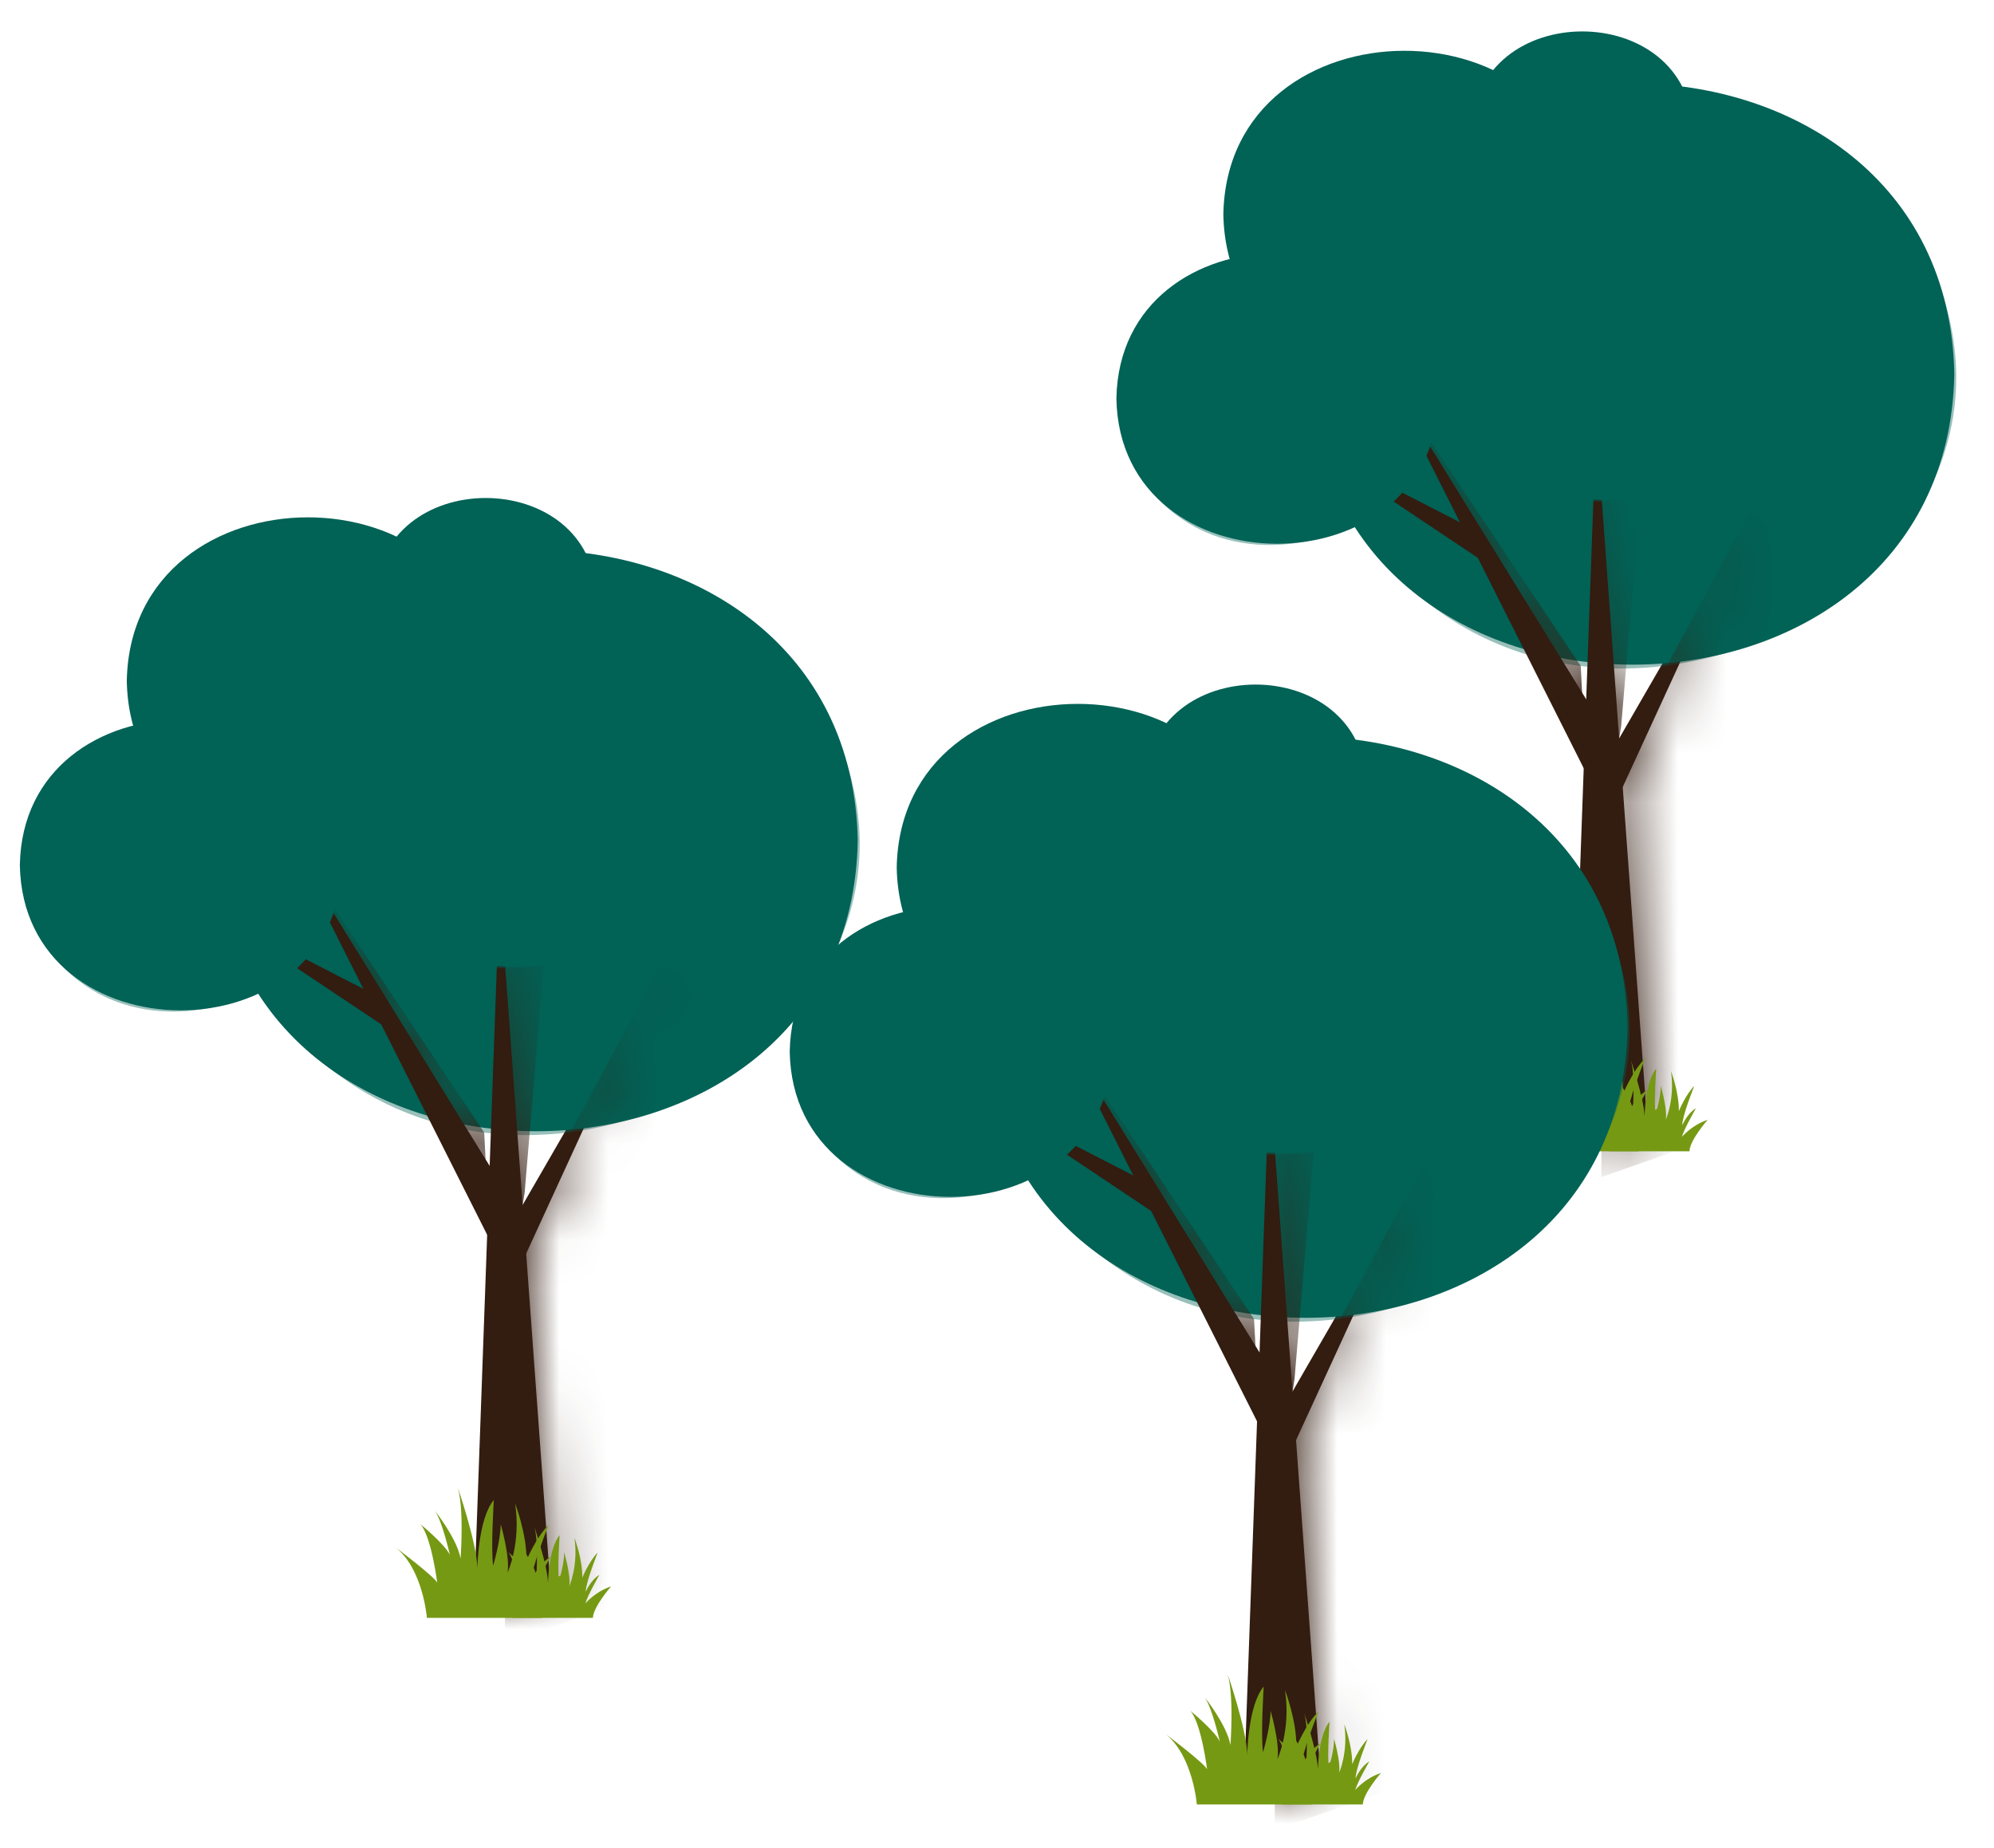 <svg width="41" height="38" viewBox="0 0 41 38" fill="none" xmlns="http://www.w3.org/2000/svg">
<path d="M35.897 10.677L33.033 15.633V16.907L35.897 10.677Z" fill="#331C10"/>
<path d="M32.602 4.408C32.517 8.886 25.239 8.886 25.154 4.408C25.239 -0.077 32.517 -0.077 32.602 4.408Z" fill="#016256"/>
<path d="M34.811 2.702C34.754 5.442 30.311 5.442 30.262 2.702C30.311 -0.039 34.754 -0.039 34.811 2.702Z" fill="#016256"/>
<path d="M40.184 7.691C40.036 15.659 27.094 15.659 26.953 7.691C27.101 -0.278 40.036 -0.278 40.184 7.691Z" fill="#016256"/>
<g style="mix-blend-mode:multiply" opacity="0.4">
<path d="M39.485 4.983C39.929 10.366 32.877 14.037 28.053 11.045C32.616 17.236 43.082 11.749 39.485 4.983Z" fill="#016256"/>
</g>
<path d="M32.822 8.731L33.887 23.324H32.293L32.822 8.634V8.731Z" fill="#331C10"/>
<path d="M28.471 7.665L32.928 16.519L33.034 15.058L28.471 7.665Z" fill="#331C10"/>
<path d="M26.877 9.125L30.805 11.749L30.474 10.974L26.877 9.125Z" fill="#331C10"/>
<mask id="mask0_100_10227" style="mask-type:luminance" maskUnits="userSpaceOnUse" x="26" y="7" width="10" height="17">
<path d="M35.897 10.68L33.29 15.191C33.287 15.059 32.808 8.766 32.82 8.636L32.612 14.377L28.467 7.664L30.016 10.739L26.875 9.123L30.384 11.47L32.562 15.793C32.497 17.62 32.355 21.479 32.29 23.326H33.882L33.362 16.186L35.897 10.68Z" fill="white"/>
</mask>
<g mask="url(#mask0_100_10227)">
<g style="mix-blend-mode:multiply">
<path d="M35.789 17.876L37.171 14.082L37.002 11.052L36.219 10.095L32.975 16.092L32.926 24.203L37.383 22.645L35.789 17.876Z" fill="#331C10"/>
</g>
<g style="mix-blend-mode:multiply">
<path d="M33.335 14.923L33.772 9.707L32.82 8.635L33.004 15.524L33.293 15.188L33.335 14.923Z" fill="#331C10"/>
</g>
<g style="mix-blend-mode:multiply">
<path d="M28.469 7.665L32.559 14.793L32.503 13.695L28.469 7.665Z" fill="#331C10"/>
</g>
</g>
<path d="M29.57 8.195C29.493 12.176 23.026 12.176 22.955 8.195C23.026 4.207 29.493 4.207 29.57 8.195Z" fill="#016256"/>
<g style="mix-blend-mode:multiply" opacity="0.4">
<path d="M29.021 6.528C29.804 9.759 25.297 11.504 23.09 9.061C24.698 13.391 31.616 10.457 29.021 6.528Z" fill="#016256"/>
</g>
<path d="M37.429 6.424C37.33 11.575 28.98 11.575 28.881 6.424C28.98 1.28 37.33 1.28 37.429 6.424Z" fill="#016256"/>
<g style="mix-blend-mode:multiply" opacity="0.4">
<path d="M36.724 4.272C37.683 8.486 31.984 10.696 29.064 7.549C31.131 13.132 40.066 9.345 36.724 4.272Z" fill="#016256"/>
</g>
<path d="M31.325 23.673C31.325 23.673 31.248 22.678 30.684 22.226C30.684 22.226 31.48 22.827 31.537 22.95C31.537 22.95 31.417 22 31.191 21.747C31.191 21.747 31.699 22.161 31.798 22.381C31.798 22.381 31.643 21.689 31.488 21.47C31.488 21.47 31.946 22.045 32.017 22.452C32.017 22.452 32.101 21.353 31.939 20.933C31.939 20.933 32.355 22.122 32.362 22.659C32.362 22.659 32.376 21.631 32.701 21.25C32.701 21.25 32.637 22.239 32.687 22.601C32.687 22.601 32.842 22.077 32.842 21.747C32.842 21.747 33.039 22.419 32.983 22.743C32.983 22.743 33.265 22.142 33.138 21.321C33.138 21.321 33.385 21.961 33.371 22.497C33.371 22.497 33.561 22.025 33.829 21.76C33.829 21.76 33.476 22.633 33.469 22.911C33.469 22.911 33.61 22.568 33.871 22.413C33.871 22.413 33.533 23.001 33.455 23.253C33.455 23.253 33.744 22.898 34.217 22.749C34.217 22.749 33.695 23.35 33.688 23.673H31.325Z" fill="#769914"/>
<path d="M33.088 23.673C33.088 23.673 33.039 22.975 32.637 22.659C32.637 22.659 33.201 23.079 33.236 23.169C33.236 23.169 33.152 22.504 32.996 22.323C32.996 22.323 33.349 22.613 33.42 22.768C33.42 22.768 33.307 22.284 33.201 22.129C33.201 22.129 33.525 22.536 33.575 22.814C33.575 22.814 33.631 22.045 33.518 21.754C33.518 21.754 33.807 22.588 33.815 22.962C33.815 22.962 33.822 22.245 34.054 21.974C34.054 21.974 34.005 22.665 34.04 22.917C34.04 22.917 34.153 22.555 34.146 22.323C34.146 22.323 34.287 22.794 34.252 23.021C34.252 23.021 34.442 22.601 34.358 22.025C34.358 22.025 34.527 22.471 34.52 22.846C34.52 22.846 34.654 22.517 34.837 22.329C34.837 22.329 34.59 22.943 34.59 23.137C34.59 23.137 34.689 22.898 34.872 22.788C34.872 22.788 34.633 23.201 34.583 23.376C34.583 23.376 34.788 23.131 35.112 23.027C35.112 23.027 34.745 23.441 34.738 23.673H33.088Z" fill="#769914"/>
<path d="M13.35 20.27L10.486 25.227V26.5L13.35 20.27Z" fill="#331C10"/>
<path d="M10.055 14.002C9.97 18.48 2.692 18.48 2.607 14.002C2.692 9.516 9.97 9.516 10.055 14.002Z" fill="#016256"/>
<path d="M12.264 12.295C12.207 15.036 7.764 15.036 7.715 12.295C7.764 9.555 12.207 9.555 12.264 12.295Z" fill="#016256"/>
<path d="M17.637 17.285C17.489 25.253 4.547 25.253 4.406 17.285C4.554 9.316 17.489 9.316 17.637 17.285Z" fill="#016256"/>
<g style="mix-blend-mode:multiply" opacity="0.4">
<path d="M16.938 14.577C17.382 19.96 10.33 23.631 5.506 20.639C10.069 26.83 20.535 21.343 16.938 14.577Z" fill="#016256"/>
</g>
<path d="M10.275 18.325L11.34 32.918H9.746L10.275 18.228V18.325Z" fill="#331C10"/>
<path d="M5.924 17.259L10.381 26.113L10.487 24.652L5.924 17.259Z" fill="#331C10"/>
<path d="M4.33 18.719L8.258 21.343L7.927 20.568L4.33 18.719Z" fill="#331C10"/>
<mask id="mask1_100_10227" style="mask-type:luminance" maskUnits="userSpaceOnUse" x="4" y="17" width="10" height="16">
<path d="M13.351 20.274L10.743 24.785C10.74 24.653 10.261 18.36 10.273 18.23L10.065 23.971L5.92 17.258L7.469 20.333L4.328 18.717L7.837 21.063L10.015 25.386C9.95 27.213 9.809 31.073 9.743 32.92H11.336L10.815 25.779L13.351 20.274Z" fill="white"/>
</mask>
<g mask="url(#mask1_100_10227)">
<g style="mix-blend-mode:multiply">
<path d="M13.242 27.47L14.625 23.676L14.455 20.645L13.672 19.689L10.428 25.686L10.379 33.797L14.836 32.239L13.242 27.47Z" fill="#331C10"/>
</g>
<g style="mix-blend-mode:multiply">
<path d="M10.788 24.517L11.226 19.301L10.273 18.228L10.457 25.117L10.746 24.781L10.788 24.517Z" fill="#331C10"/>
</g>
<g style="mix-blend-mode:multiply">
<path d="M5.922 17.259L10.012 24.387L9.956 23.288L5.922 17.259Z" fill="#331C10"/>
</g>
</g>
<path d="M7.024 17.789C6.946 21.77 0.479 21.77 0.408 17.789C0.479 13.801 6.946 13.801 7.024 17.789Z" fill="#016256"/>
<g style="mix-blend-mode:multiply" opacity="0.4">
<path d="M6.474 16.121C7.257 19.353 2.75 21.098 0.543 18.655C2.151 22.985 9.07 20.051 6.474 16.121Z" fill="#016256"/>
</g>
<path d="M14.882 16.018C14.783 21.168 6.433 21.168 6.334 16.018C6.433 10.873 14.783 10.873 14.882 16.018Z" fill="#016256"/>
<g style="mix-blend-mode:multiply" opacity="0.4">
<path d="M14.177 13.866C15.136 18.079 9.437 20.29 6.518 17.142C8.584 22.726 17.52 18.939 14.177 13.866Z" fill="#016256"/>
</g>
<path d="M8.778 33.267C8.778 33.267 8.701 32.272 8.137 31.819C8.137 31.819 8.934 32.42 8.99 32.543C8.99 32.543 8.87 31.593 8.645 31.341C8.645 31.341 9.152 31.755 9.251 31.974C9.251 31.974 9.096 31.283 8.941 31.063C8.941 31.063 9.399 31.638 9.47 32.046C9.47 32.046 9.554 30.947 9.392 30.527C9.392 30.527 9.808 31.716 9.815 32.252C9.815 32.252 9.829 31.225 10.154 30.843C10.154 30.843 10.09 31.832 10.14 32.194C10.14 32.194 10.295 31.671 10.295 31.341C10.295 31.341 10.492 32.013 10.436 32.336C10.436 32.336 10.718 31.735 10.591 30.915C10.591 30.915 10.838 31.554 10.824 32.091C10.824 32.091 11.014 31.619 11.282 31.354C11.282 31.354 10.93 32.227 10.922 32.504C10.922 32.504 11.063 32.162 11.325 32.007C11.325 32.007 10.986 32.595 10.908 32.847C10.908 32.847 11.197 32.492 11.67 32.343C11.67 32.343 11.148 32.944 11.141 33.267H8.778Z" fill="#769914"/>
<path d="M10.541 33.267C10.541 33.267 10.492 32.569 10.09 32.252C10.09 32.252 10.654 32.672 10.689 32.763C10.689 32.763 10.605 32.097 10.45 31.916C10.45 31.916 10.802 32.207 10.873 32.362C10.873 32.362 10.76 31.878 10.654 31.723C10.654 31.723 10.979 32.13 11.028 32.407C11.028 32.407 11.084 31.639 10.971 31.348C10.971 31.348 11.261 32.181 11.268 32.556C11.268 32.556 11.275 31.839 11.507 31.567C11.507 31.567 11.458 32.259 11.493 32.511C11.493 32.511 11.606 32.149 11.599 31.916C11.599 31.916 11.74 32.388 11.705 32.614C11.705 32.614 11.895 32.194 11.811 31.619C11.811 31.619 11.98 32.065 11.973 32.44C11.973 32.44 12.107 32.11 12.29 31.923C12.29 31.923 12.043 32.537 12.043 32.731C12.043 32.731 12.142 32.492 12.325 32.382C12.325 32.382 12.086 32.795 12.036 32.97C12.036 32.97 12.241 32.724 12.565 32.621C12.565 32.621 12.199 33.034 12.191 33.267H10.541Z" fill="#769914"/>
<path d="M29.18 24.106L26.316 29.063V30.336L29.18 24.106Z" fill="#331C10"/>
<path d="M25.885 17.837C25.8 22.316 18.522 22.316 18.438 17.837C18.522 13.352 25.8 13.352 25.885 17.837Z" fill="#016256"/>
<path d="M28.094 16.131C28.037 18.872 23.594 18.872 23.545 16.131C23.594 13.391 28.037 13.391 28.094 16.131Z" fill="#016256"/>
<path d="M33.467 21.121C33.319 29.089 20.377 29.089 20.236 21.121C20.384 13.152 33.319 13.152 33.467 21.121Z" fill="#016256"/>
<g style="mix-blend-mode:multiply" opacity="0.4">
<path d="M32.768 18.413C33.212 23.796 26.16 27.467 21.336 24.475C25.899 30.666 36.365 25.179 32.768 18.413Z" fill="#016256"/>
</g>
<path d="M26.105 22.161L27.17 36.754H25.576L26.105 22.064V22.161Z" fill="#331C10"/>
<path d="M21.754 21.095L26.211 29.949L26.317 28.488L21.754 21.095Z" fill="#331C10"/>
<path d="M20.16 22.555L24.088 25.179L23.757 24.404L20.16 22.555Z" fill="#331C10"/>
<mask id="mask2_100_10227" style="mask-type:luminance" maskUnits="userSpaceOnUse" x="20" y="21" width="10" height="16">
<path d="M29.18 24.11L26.573 28.621C26.57 28.489 26.091 22.195 26.103 22.066L25.895 27.807L21.75 21.093L23.299 24.169L20.158 22.553L23.668 24.899L25.845 29.222C25.78 31.049 25.639 34.909 25.573 36.756H27.166L26.645 29.615L29.18 24.11Z" fill="white"/>
</mask>
<g mask="url(#mask2_100_10227)">
<g style="mix-blend-mode:multiply">
<path d="M29.072 31.306L30.455 27.512L30.285 24.481L29.503 23.525L26.258 29.522L26.209 37.633L30.666 36.075L29.072 31.306Z" fill="#331C10"/>
</g>
<g style="mix-blend-mode:multiply">
<path d="M26.618 28.352L27.056 23.137L26.104 22.064L26.287 28.953L26.576 28.617L26.618 28.352Z" fill="#331C10"/>
</g>
<g style="mix-blend-mode:multiply">
<path d="M21.752 21.095L25.842 28.223L25.786 27.124L21.752 21.095Z" fill="#331C10"/>
</g>
</g>
<path d="M22.854 21.625C22.776 25.606 16.309 25.606 16.238 21.625C16.309 17.637 22.776 17.637 22.854 21.625Z" fill="#016256"/>
<g style="mix-blend-mode:multiply" opacity="0.4">
<path d="M22.304 19.957C23.087 23.189 18.581 24.933 16.373 22.491C17.981 26.821 24.9 23.887 22.304 19.957Z" fill="#016256"/>
</g>
<path d="M30.712 19.854C30.613 25.004 22.263 25.004 22.164 19.854C22.263 14.709 30.613 14.709 30.712 19.854Z" fill="#016256"/>
<g style="mix-blend-mode:multiply" opacity="0.4">
<path d="M30.007 17.702C30.966 21.915 25.267 24.126 22.348 20.978C24.414 26.562 33.35 22.775 30.007 17.702Z" fill="#016256"/>
</g>
<path d="M24.609 37.103C24.609 37.103 24.531 36.108 23.967 35.655C23.967 35.655 24.764 36.256 24.82 36.379C24.82 36.379 24.7 35.429 24.475 35.177C24.475 35.177 24.982 35.591 25.081 35.81C25.081 35.81 24.926 35.119 24.771 34.899C24.771 34.899 25.229 35.474 25.3 35.882C25.3 35.882 25.384 34.783 25.222 34.363C25.222 34.363 25.638 35.552 25.645 36.088C25.645 36.088 25.659 35.061 25.984 34.679C25.984 34.679 25.92 35.668 25.97 36.03C25.97 36.03 26.125 35.507 26.125 35.177C26.125 35.177 26.322 35.849 26.266 36.172C26.266 36.172 26.548 35.571 26.421 34.751C26.421 34.751 26.668 35.39 26.654 35.927C26.654 35.927 26.844 35.455 27.112 35.19C27.112 35.19 26.76 36.062 26.753 36.34C26.753 36.34 26.894 35.998 27.155 35.843C27.155 35.843 26.816 36.431 26.738 36.683C26.738 36.683 27.028 36.328 27.5 36.179C27.5 36.179 26.978 36.78 26.971 37.103H24.609Z" fill="#769914"/>
<path d="M26.371 37.103C26.371 37.103 26.322 36.405 25.92 36.088C25.92 36.088 26.484 36.508 26.519 36.599C26.519 36.599 26.435 35.933 26.28 35.752C26.28 35.752 26.632 36.043 26.703 36.198C26.703 36.198 26.59 35.714 26.484 35.558C26.484 35.558 26.808 35.966 26.858 36.243C26.858 36.243 26.914 35.474 26.802 35.184C26.802 35.184 27.091 36.017 27.098 36.392C27.098 36.392 27.105 35.675 27.337 35.403C27.337 35.403 27.288 36.095 27.323 36.347C27.323 36.347 27.436 35.985 27.429 35.752C27.429 35.752 27.57 36.224 27.535 36.45C27.535 36.45 27.725 36.03 27.641 35.455C27.641 35.455 27.81 35.901 27.803 36.276C27.803 36.276 27.937 35.946 28.12 35.759C28.12 35.759 27.873 36.373 27.873 36.567C27.873 36.567 27.972 36.328 28.156 36.218C28.156 36.218 27.916 36.631 27.866 36.806C27.866 36.806 28.071 36.56 28.395 36.457C28.395 36.457 28.029 36.87 28.022 37.103H26.371Z" fill="#769914"/>
</svg>

